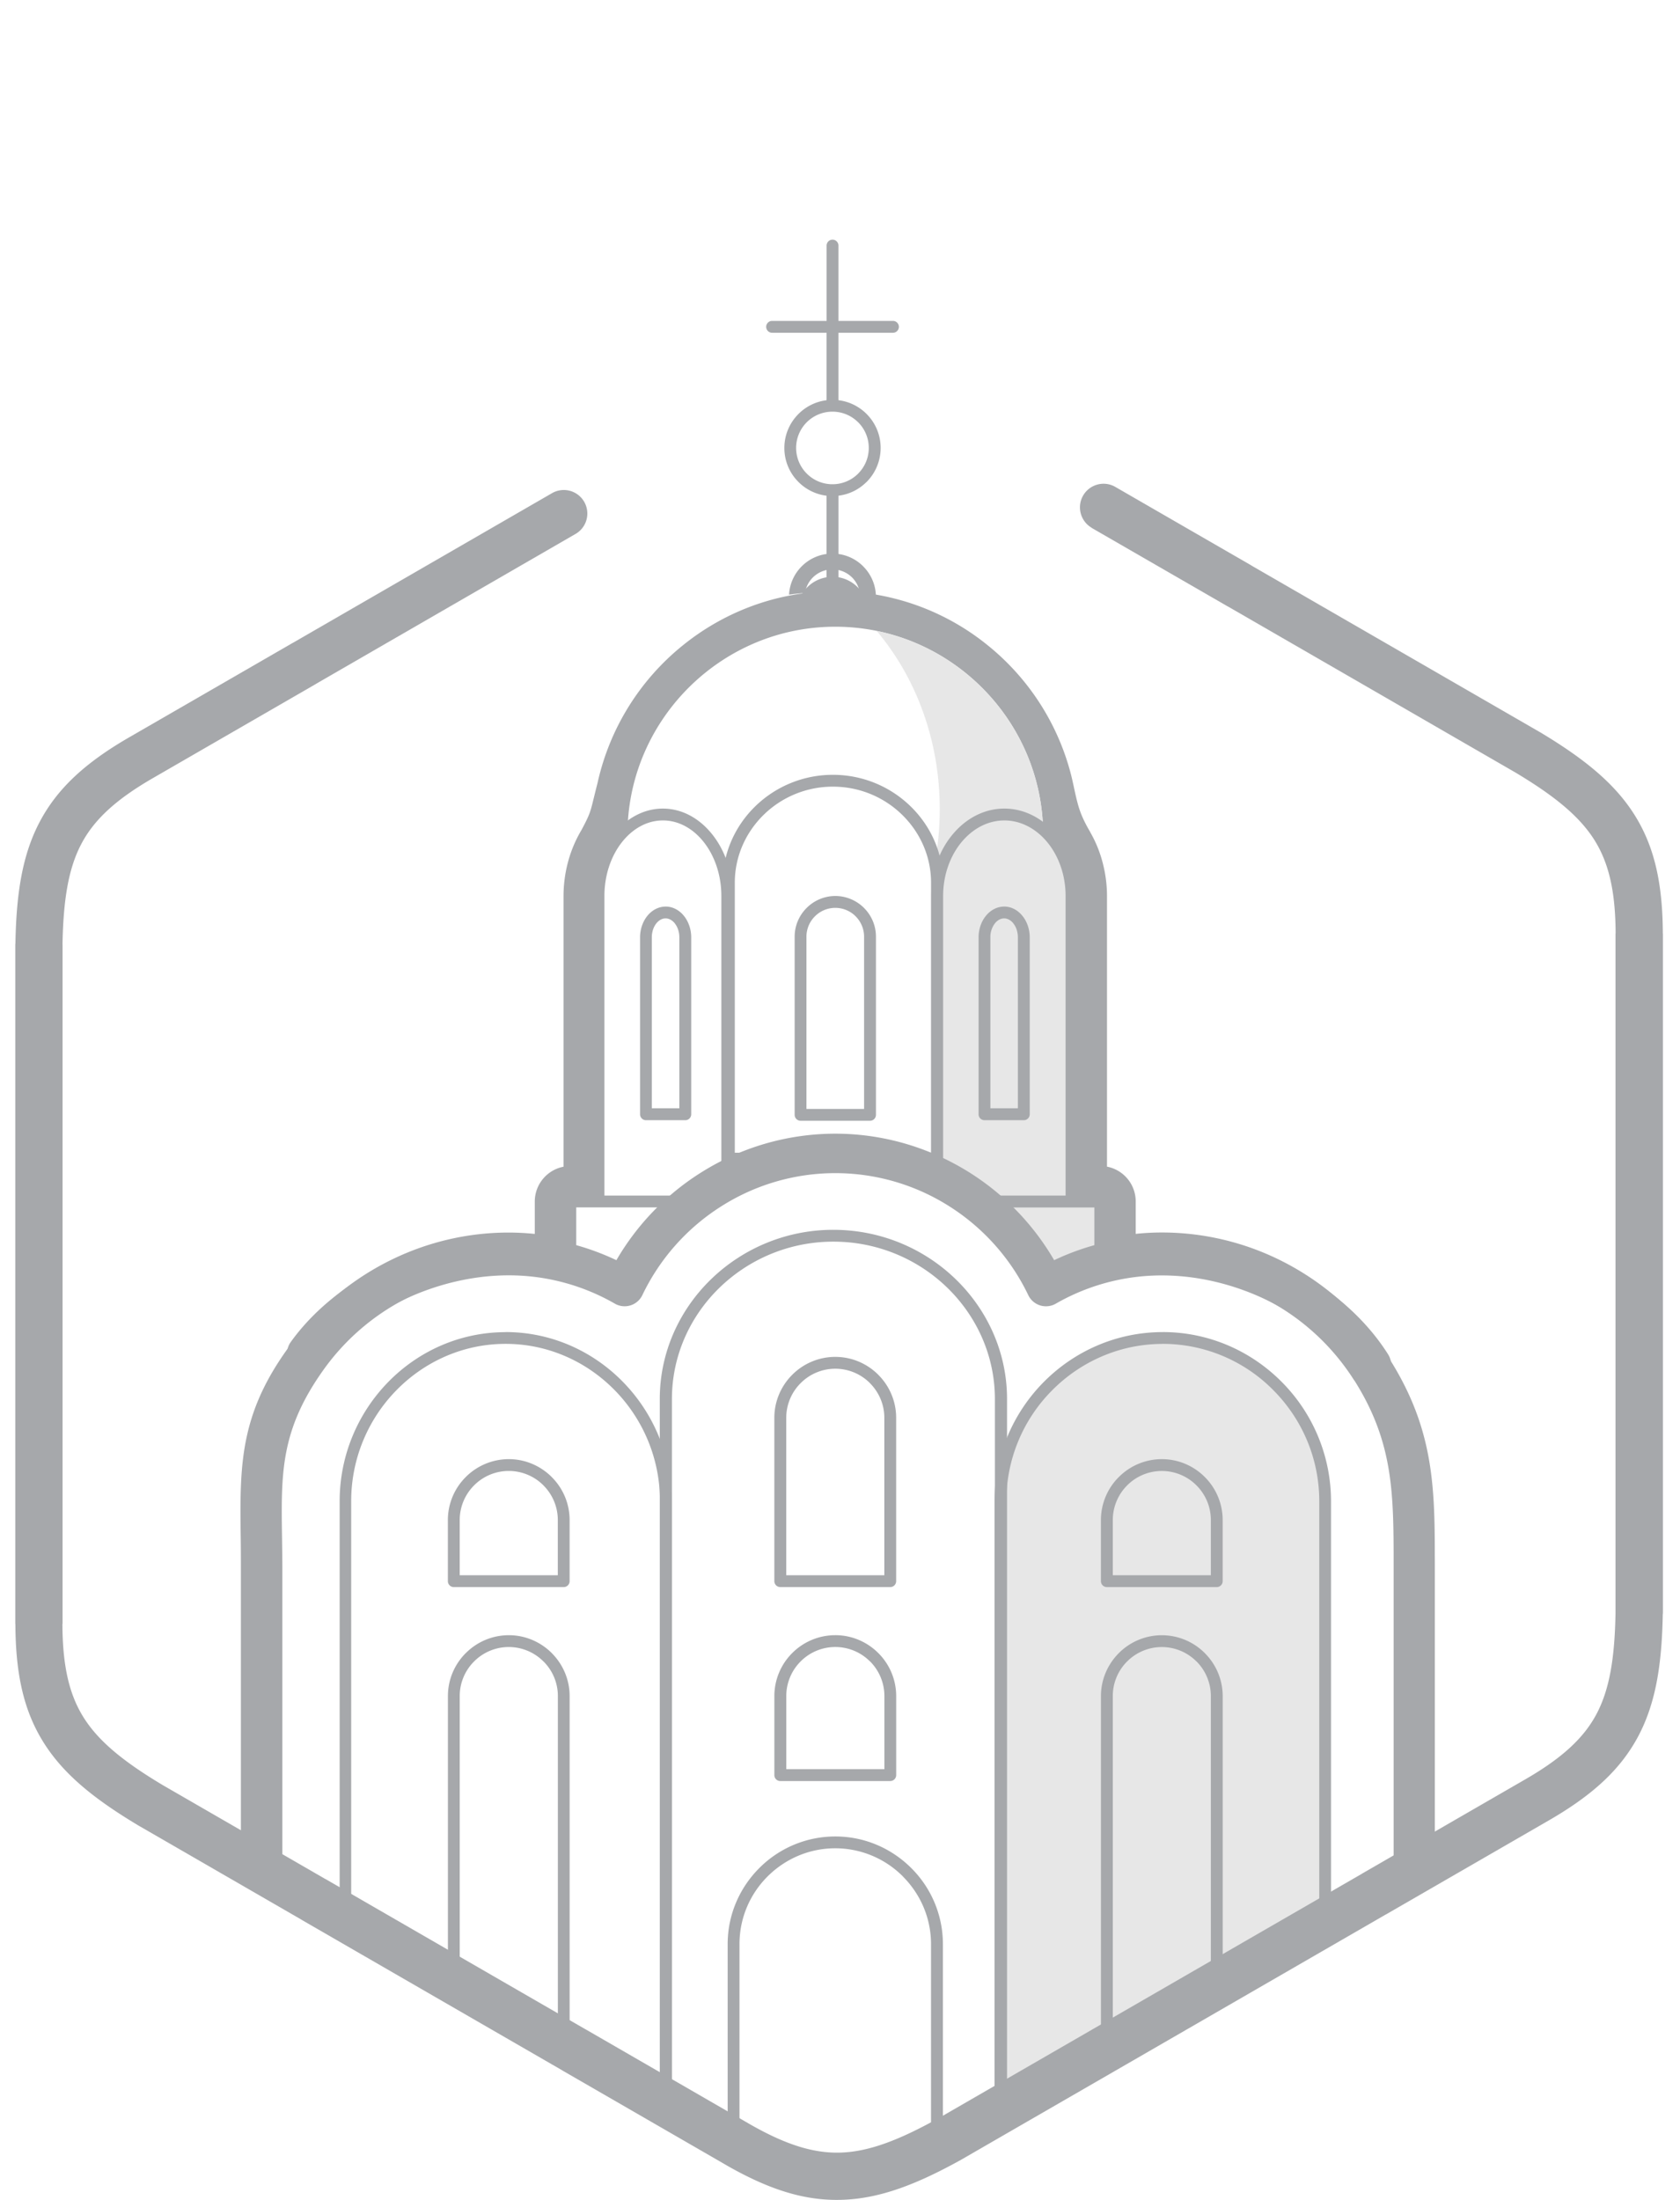 <!DOCTYPE svg PUBLIC "-//W3C//DTD SVG 1.1//EN" "http://www.w3.org/Graphics/SVG/1.1/DTD/svg11.dtd"><svg xmlns="http://www.w3.org/2000/svg" width="110" height="144" viewBox="-1 -15.69 110 144" overflow="visible"><path fill-rule="evenodd" clip-rule="evenodd" fill="#E7E7E7" d="M75.123 72.147c5.893 0 10.715 4.82 10.715 10.715v26.11l-21.404 12.334c-.016-.234-.025-.47-.025-.708V82.862c-.004-5.894 4.82-10.715 10.71-10.715z"/><path fill="#A6A8AB" d="M70.482 18.86c-.738-.43-.99-1.375-.562-2.113s1.373-.99 2.11-.562l8.88 5.125c.027.016.053.032.078.05l8.09 4.67 10.713 6.185.026.015v-.002c2.904 1.738 4.887 3.347 6.182 5.387 1.316 2.074 1.865 4.49 1.877 7.806h.006v44.41c0 .057-.002.11-.01.16-.06 3.31-.467 5.79-1.572 7.91-1.143 2.185-2.957 3.87-5.814 5.53l-10.697 6.175a.884.884 0 0 1-.086.046l-8.796 5.08-8.174 4.72-10.715 6.185-.02.012h.002c-2.953 1.645-5.336 2.556-7.76 2.657-2.46.104-4.824-.625-7.69-2.267l-.074-.045-10.628-6.135-.08-.05-8.79-5.075-.005-.003-8.174-4.72-.08-.05-10.626-6.136-.024-.014c-2.905-1.737-4.887-3.347-6.182-5.386C.568 96.35.02 93.934.008 90.62H0V46.207c0-.054.003-.107.01-.16.06-3.31.466-5.79 1.573-7.906 1.143-2.184 2.957-3.87 5.814-5.53l10.696-6.175c.027-.017.056-.03.085-.046l8.796-5.08 8.175-4.72a1.54 1.54 0 1 1 1.533 2.673l-8.174 4.72-8.79 5.076-.08.05-10.692 6.174c-2.334 1.358-3.78 2.665-4.628 4.285-.855 1.632-1.17 3.696-1.225 6.53.002.035.004.07.004.106v44.41h-.01c.01 2.69.42 4.597 1.404 6.148 1.006 1.586 2.67 2.908 5.156 4.396l10.607 6.125.087.046 8.174 4.72-.002.005 8.792 5.076c.03.017.058.03.087.048l10.624 6.134c.02.014.043.025.063.038 2.346 1.343 4.206 1.943 6.034 1.866 1.867-.078 3.84-.857 6.376-2.27l.002.002 10.693-6.174 8.174-4.72 8.79-5.074.08-.05 10.696-6.175c2.337-1.358 3.784-2.665 4.63-4.284.854-1.634 1.17-3.7 1.223-6.533V45.418h.007c-.01-2.69-.42-4.596-1.404-6.146-1.006-1.582-2.67-2.904-5.154-4.392l-10.69-6.173-8.095-4.673a1.433 1.433 0 0 1-.086-.046l-8.88-5.124z"/><path fill="#A6A8AB" d="M53.102 23.023c-3.54.13-6.8 1.435-9.393 3.532a16.008 16.008 0 0 0-5.588 9.026c-.09.345-.188.748-.27 1.08-.19.775-.24.98-.777 1.98l-.026.043a8.27 8.27 0 0 0-.86 2.063 8.69 8.69 0 0 0-.29 2.216v17.72a2.324 2.324 0 0 0-1.883 2.28v2.12a17.2 17.2 0 0 0-1.706-.09c-2.723 0-5.314.633-7.63 1.757a17.753 17.753 0 0 0-6.15 4.927c-3.883 4.888-3.836 8.333-3.766 13.45.004.334.01.667.01 2.05v18.953h.004c0 .8.413 1.577 1.155 2.006l2.472 1.428 8.174 4.72.002-.004.007.004 8.747 5.05c.04.027.08.053.12.076l10.592 6.116c.037.022.073.046.112.068 2.995 1.716 5.485 2.477 8.105 2.366 2.562-.107 5.047-1.052 8.104-2.753v-.003l.03-.016 18.885-10.905 8.877-5.124 1.432-.827a2.33 2.33 0 0 0 1.357-2.116V87.91c0-4.155-.01.675-.005-.956.012-5.126.02-8.98-2.996-13.74a17.79 17.79 0 0 0-6.41-6.035 17.44 17.44 0 0 0-8.47-2.19c-.555 0-1.123.03-1.705.09v-2.12a2.32 2.32 0 0 0-1.88-2.28V42.96c0-.755-.103-1.498-.292-2.21a8.094 8.094 0 0 0-.783-1.926c-.02-.037-.037-.075-.06-.112-.46-.787-.653-1.312-.802-1.875-.162-.61-.268-1.234-.426-1.848a16 16 0 0 0-5.462-8.45 15.83 15.83 0 0 0-10.556-3.52zm.59 2.312c7.372 0 13.425 5.94 13.604 13.272 1.125.968 1.865 2.56 1.865 4.352v20h1.884v4.896a15.12 15.12 0 0 1 4.03-.544c5.423 0 10.208 2.86 12.92 7.15 2.626 4.146 2.638 7.59 2.638 12.395v19.353l-1.62.936-8.875 5.125-8.176 4.72-10.71 6.188c-5.49 3.054-8.72 3.38-13.932.395L36.62 117.4l-8.876-5.126-8.174-4.72-2.472-1.427V87.09c0-5.562-.582-8.65 2.78-13.35 2.776-3.883 7.322-6.426 12.434-6.426 1.373 0 2.727.185 4.03.544v-4.9h1.88v-20c0-1.79.74-3.383 1.866-4.35.182-7.33 6.232-13.273 13.604-13.273zm6.673 36.833v-2.4H47.02v2.4a15.18 15.18 0 0 1 6.672-1.547 15.2 15.2 0 0 1 6.673 1.55zm-6.47-39.978a.388.388 0 0 1-.775 0v-5.43a3.142 3.142 0 0 1-1.838-.898 3.135 3.135 0 0 1-.925-2.228c0-.868.353-1.655.924-2.226a3.15 3.15 0 0 1 1.84-.9V6.092h-3.586a.388.388 0 0 1 0-.775h3.588V.387a.387.387 0 0 1 .776 0v4.93h3.588a.388.388 0 0 1 0 .775h-3.588v4.415a3.147 3.147 0 0 1 1.84.898l.022.023c.558.568.9 1.347.9 2.204a3.15 3.15 0 0 1-.92 2.228l-.025.02a3.125 3.125 0 0 1-1.816.878v5.433zm1.292-10.237a2.366 2.366 0 0 0-1.68-.695 2.373 2.373 0 0 0-1.68 4.056c.43.43 1.024.695 1.68.695a2.37 2.37 0 0 0 1.663-.678l.018-.02c.43-.43.696-1.023.696-1.68 0-.646-.258-1.233-.676-1.66l-.02-.02z"/><path fill-rule="evenodd" clip-rule="evenodd" fill="#A6A8AB" d="M53.507 22.064a2.33 2.33 0 0 1 2.33 2.33v.104a13.24 13.24 0 0 0-4.65-.327 2.33 2.33 0 0 1 2.32-2.104z"/><path fill="#A6A8AB" d="M53.507 20.548c.785 0 1.496.318 2.012.834v.002a2.837 2.837 0 0 1 .823 2.252 14 14 0 0 0-1.022-.256 1.825 1.825 0 0 0-.53-1.27 1.82 1.82 0 0 0-2.567.002c-.27.268-.454.62-.513 1.014-.352.023-.702.06-1.047.11a2.84 2.84 0 0 1 .83-1.854 2.835 2.835 0 0 1 2.013-.834z"/><path fill-rule="evenodd" clip-rule="evenodd" fill="#E7E7E7" d="M56.395 25.607c6.2 1.263 10.906 6.777 10.906 13.338v20.823H60.52V40.993h-.352c.238-1.197.363-2.44.363-3.72 0-4.528-1.573-8.638-4.133-11.666z"/><path fill="#A6A8AB" d="M53.536 35.03a7.27 7.27 0 0 1 5.096 2.073c1.31 1.28 2.12 3.045 2.12 4.987v20.273a17.37 17.37 0 0 0-.79-.38V42.09c0-1.73-.724-3.3-1.89-4.44-1.163-1.14-2.77-1.846-4.536-1.846S50.163 36.51 49 37.65s-1.888 2.712-1.888 4.44v19.895c-.268.12-.532.246-.792.38V42.09c0-1.942.812-3.707 2.12-4.987a7.27 7.27 0 0 1 5.096-2.073z"/><path fill-rule="evenodd" clip-rule="evenodd" fill="#E7E7E7" d="M64.764 37.628c-2.42 0-4.398 2.4-4.398 5.33v18.374l7.484 7.073 3.064-1.642v-3.908l-1.752-.09V42.958c0-2.933-1.98-5.332-4.398-5.332z"/><path fill="#A6A8AB" d="M64.764 38.016c-1.09 0-2.084.545-2.81 1.424-.74.898-1.202 2.145-1.202 3.52v19.404c-.254-.133-.512-.26-.773-.38V42.96c0-1.558.524-2.98 1.38-4.01.87-1.056 2.072-1.71 3.402-1.71s2.535.654 3.404 1.71c.852 1.03 1.38 2.45 1.38 4.01v20h-.774v-20c0-1.376-.46-2.622-1.2-3.52-.728-.88-1.722-1.424-2.81-1.424zm-22.362 0c-1.04 0-1.988.545-2.68 1.424-.708.898-1.147 2.145-1.147 3.52v20h-.74v-20c0-1.557.505-2.978 1.318-4.01.83-1.055 1.98-1.71 3.25-1.71s2.418.655 3.248 1.71c.816 1.032 1.32 2.452 1.32 4.01v19.025c-.25.12-.495.246-.74.38V42.96c0-1.376-.44-2.622-1.145-3.52-.692-.88-1.64-1.424-2.68-1.424zm11.29 4.946c.73 0 1.397.3 1.88.78v.002c.483.48.782 1.147.782 1.88v11.663a.388.388 0 0 1-.388.388h-4.548a.388.388 0 0 1-.387-.388V45.625c0-.732.3-1.398.784-1.88a2.657 2.657 0 0 1 1.88-.783zm1.333 1.33a1.882 1.882 0 0 0-2.666 0 1.878 1.878 0 0 0-.556 1.333V56.9h3.774V45.625c0-.52-.213-.992-.555-1.334z"/><path fill="#A6A8AB" d="M42.583 43.654c.477 0 .907.24 1.212.627.286.364.463.857.463 1.39v11.58a.388.388 0 0 1-.387.388h-2.574a.39.39 0 0 1-.388-.388V45.67c0-.535.178-1.028.463-1.39.307-.385.735-.625 1.214-.625zm.606 1.104c-.164-.203-.38-.33-.61-.33-.23 0-.446.127-.608.33-.18.23-.293.552-.293.91v11.19h1.803V45.67c0-.358-.113-.68-.295-.91zm21.56-1.104c.48 0 .904.24 1.21.627.286.36.464.857.464 1.39v11.58a.39.39 0 0 1-.39.388H63.46a.387.387 0 0 1-.386-.388V45.67c0-.536.176-1.028.463-1.39.305-.385.734-.625 1.213-.625zm.605 1.104c-.162-.203-.377-.33-.607-.33s-.448.127-.608.33a1.47 1.47 0 0 0-.293.91v11.19h1.8V45.67c0-.358-.11-.68-.294-.91zM36.342 62.572h9.907c-.428.238-.84.497-1.24.775h-8.28v4.623a16.156 16.156 0 0 0-.777-.213V62.96c0-.214.173-.388.387-.388zm24.793 0h9.908c.213 0 .387.174.387.388v4.798c-.26.064-.518.135-.775.213v-4.62h-8.28c-.4-.277-.814-.537-1.24-.775z"/><path fill="#A6A8AB" d="M87.668 74.67a15.046 15.046 0 0 0-5.428-5.118 14.764 14.764 0 0 0-7.168-1.85c-1.305 0-2.59.17-3.826.5-1.246.335-2.445.83-3.568 1.477a.39.39 0 0 1-.527-.146l-.01-.025a15 15 0 0 0-5.513-6.198 14.823 14.823 0 0 0-7.933-2.304c-2.874 0-5.61.832-7.934 2.302a14.99 14.99 0 0 0-5.513 6.198.387.387 0 0 1-.514.183l-.037-.02a14.82 14.82 0 0 0-3.558-1.47c-1.237-.33-2.522-.5-3.826-.5a14.78 14.78 0 0 0-6.794 1.648 15.07 15.07 0 0 0-5.325 4.613c-2.834 3.963-2.792 6.77-2.728 10.995.01.724.022 1.483.022 2.133v18.814l2.28 1.315 8.173 4.72.02.012 8.855 5.11h.002l10.694 6.174c2.544 1.456 4.59 2.104 6.656 2.018 2.077-.088 4.206-.917 6.895-2.415l.01-.003 10.7-6.178 8.174-4.72 8.877-5.127 1.425-.82V86.86c0-2.388 0-4.438-.325-6.38-.324-1.933-.967-3.785-2.248-5.81zm-5.055-5.795a15.87 15.87 0 0 1 5.71 5.385c1.343 2.122 2.017 4.064 2.354 6.093.338 2.016.34 4.09.34 6.508v19.357h-.002c0 .134-.07.264-.193.335l-1.62.936-8.876 5.125-8.174 4.72-10.7 6.178-.017.01c-2.797 1.56-5.027 2.42-7.242 2.514-2.224.094-4.398-.587-7.07-2.117l-10.697-6.176-8.854-5.112-.022-.012-8.174-4.72-2.448-1.412a.387.387 0 0 1-.218-.35V87.092c0-.853-.01-1.504-.02-2.123-.064-4.376-.108-7.285 2.873-11.45 1.45-2.03 3.373-3.7 5.6-4.855a15.534 15.534 0 0 1 7.15-1.737 15.532 15.532 0 0 1 7.42 1.882 15.765 15.765 0 0 1 5.613-6.15 15.603 15.603 0 0 1 8.345-2.425c3.024 0 5.9.878 8.348 2.425a15.774 15.774 0 0 1 5.615 6.15 15.562 15.562 0 0 1 14.964.066zm-21.547 53.962a.387.387 0 0 1 .518.153l-.518-.153z"/><path fill="#A6A8AB" d="M89.89 72.972c.38.6.198 1.396-.4 1.775a1.29 1.29 0 0 1-1.776-.403c-1.225-1.934-3.113-3.558-5.322-4.707-2.244-1.17-4.803-1.838-7.318-1.838a13.897 13.897 0 0 0-6.946 1.85 1.286 1.286 0 0 1-1.756-.474c-.016-.028-.03-.057-.045-.086a14.073 14.073 0 0 0-5.182-5.822 13.92 13.92 0 0 0-14.905 0 14.052 14.052 0 0 0-5.18 5.82 1.286 1.286 0 0 1-1.823.548 13.914 13.914 0 0 0-6.924-1.842c-2.378 0-4.813.596-6.975 1.644-2.12 1.03-3.967 2.487-5.218 4.237a1.288 1.288 0 0 1-2.098-1.494c1.51-2.11 3.7-3.85 6.197-5.06 2.502-1.217 5.33-1.906 8.09-1.906 1.447 0 2.877.19 4.26.56.955.255 1.888.6 2.79 1.027a16.675 16.675 0 0 1 5.506-5.714 16.503 16.503 0 0 1 8.825-2.566c3.195 0 6.238.93 8.826 2.565a16.687 16.687 0 0 1 5.506 5.715 16.466 16.466 0 0 1 7.05-1.587c2.93 0 5.905.774 8.507 2.13 2.593 1.35 4.833 3.288 6.31 5.624z"/><path fill="#A6A8AB" d="M53.567 64.814c3.125 0 5.97 1.246 8.03 3.254 2.06 2.008 3.34 4.777 3.34 7.823v45.48a.392.392 0 0 1-.226.35l-3.19 1.796-.022.012c-2.86 1.55-5.145 2.41-7.414 2.503-2.282.093-4.514-.59-7.255-2.12a.1.1 0 0 1-.03-.016l-4.4-2.474a.386.386 0 0 1-.197-.337H42.2V75.89c0-3.045 1.278-5.815 3.338-7.822a11.482 11.482 0 0 1 8.03-3.254zm0 .774c-2.907 0-5.55 1.16-7.467 3.026-1.916 1.867-3.105 4.444-3.105 7.276v44.97l4.2 2.364.027.014c2.608 1.456 4.71 2.104 6.83 2.018 2.126-.087 4.305-.913 7.06-2.406l.01-.006 3.02-1.698V75.89c0-2.83-1.19-5.408-3.105-7.275s-4.562-3.027-7.47-3.027z"/><path fill="#A6A8AB" d="M75.135 71.507c3.027 0 5.783 1.246 7.778 3.254a11.073 11.073 0 0 1 3.237 7.826v26.44c0 .153-.09.285-.218.35l-5.57 3.234-.022.01-8.108 4.71-7.535 4.373a.38.38 0 0 1-.522-.142.39.39 0 0 1-.053-.19h-.002V82.584c0-3.047 1.24-5.815 3.235-7.823 1.997-2.006 4.75-3.252 7.78-3.252zm0 .775c-2.816 0-5.378 1.16-7.234 3.027a10.29 10.29 0 0 0-3.01 7.272V120.7l6.96-4.04 8.107-4.706.02-.014 5.403-3.138V82.584c0-2.833-1.15-5.408-3.01-7.275a10.173 10.173 0 0 0-7.234-3.03zm-43.03-.775c2.99 0 5.706 1.246 7.675 3.254a11.154 11.154 0 0 1 3.193 7.826v38.5c0 .213-.17.387-.38.387a.372.372 0 0 1-.212-.065l-6.236-3.67-.02-.015-8.688-5.11v-.002l-6.008-3.532a.393.393 0 0 1-.19-.335v-26.16c0-3.046 1.223-5.814 3.193-7.822s4.686-3.25 7.675-3.25zm7.14 3.802c-1.834-1.87-4.36-3.03-7.14-3.03-2.78 0-5.308 1.16-7.14 3.027a10.356 10.356 0 0 0-2.97 7.274v25.934l5.817 3.423 8.69 5.113.02.013 5.692 3.35v-37.83c0-2.834-1.138-5.41-2.97-7.276zm14.448 29.216c1.938 0 3.697.793 4.975 2.07a7.02 7.02 0 0 1 2.07 4.975v12.754a.39.39 0 0 1-.22.35l-.15.087-.024.01c-2.396 1.336-4.314 2.074-6.22 2.154-1.918.08-3.792-.506-6.092-1.823l-.018-.01-1.172-.677a.387.387 0 0 1-.193-.335h-.004V111.57c0-1.937.793-3.698 2.07-4.975a7.02 7.02 0 0 1 4.975-2.07zm4.426 2.616a6.255 6.255 0 0 0-4.43-1.842c-1.724 0-3.29.705-4.43 1.842s-1.84 2.704-1.84 4.43v12.283l.98.565.014.007c2.17 1.243 3.918 1.798 5.68 1.724 1.764-.07 3.576-.775 5.867-2.05v-12.53c0-1.72-.706-3.29-1.843-4.426z"/><path fill="#A6A8AB" d="M75.072 79.825a3.97 3.97 0 0 1 2.814 1.172l.02.02a3.974 3.974 0 0 1 1.15 2.795v4a.387.387 0 0 1-.386.388h-7.2a.387.387 0 0 1-.386-.387v-4a3.98 3.98 0 0 1 1.17-2.815h.002a3.974 3.974 0 0 1 2.816-1.173zm2.268 1.718a3.202 3.202 0 0 0-4.538 0 3.208 3.208 0 0 0-.94 2.27v3.612h6.42v-3.613c0-.875-.353-1.67-.923-2.25l-.02-.02zm-45.028-1.718c1.095 0 2.09.45 2.814 1.172V81a3.962 3.962 0 0 1 1.17 2.812v4a.386.386 0 0 1-.386.388h-7.198a.387.387 0 0 1-.387-.387v-4a3.97 3.97 0 0 1 1.17-2.815 3.984 3.984 0 0 1 2.817-1.173zm2.27 1.717a3.202 3.202 0 0 0-4.54 0 3.21 3.21 0 0 0-.942 2.27v3.613h6.423v-3.613c0-.884-.36-1.687-.942-2.27zm19.11-8.41c1.097 0 2.093.448 2.815 1.17l.02.023a3.97 3.97 0 0 1 1.15 2.793v10.694a.387.387 0 0 1-.388.387h-7.2a.388.388 0 0 1-.388-.39V77.12c0-1.098.45-2.095 1.172-2.817a3.982 3.982 0 0 1 2.817-1.172zm2.27 1.718a3.2 3.2 0 0 0-4.538 0 3.205 3.205 0 0 0-.944 2.27v10.306h6.423V77.12c0-.875-.354-1.67-.926-2.252l-.016-.018zm19.11 16.502a3.98 3.98 0 0 1 2.814 1.17v.002a3.974 3.974 0 0 1 1.172 2.813v18.59a.388.388 0 0 1-.223.35l-7.168 4.22a.384.384 0 0 1-.58-.332h-.002V95.337c0-1.095.45-2.09 1.17-2.813h.002v-.002a3.977 3.977 0 0 1 2.815-1.17zm2.268 1.717a3.202 3.202 0 0 0-4.536-.003h-.002a3.194 3.194 0 0 0-.94 2.268v22.15l6.42-3.78v-18.37a3.21 3.21 0 0 0-.942-2.27zm-45.028-1.72c1.097 0 2.092.45 2.815 1.17l.02.022c.71.722 1.15 1.71 1.15 2.792v22.104a.386.386 0 0 1-.593.327l-7.176-3.96a.388.388 0 0 1-.2-.34v-18.13c0-1.096.447-2.092 1.17-2.814h.003a3.972 3.972 0 0 1 2.814-1.17zm2.268 1.717a3.202 3.202 0 0 0-4.536 0 3.196 3.196 0 0 0-.943 2.267v17.904l6.426 3.543V95.33c0-.872-.354-1.67-.926-2.247l-.02-.018zm19.113-1.718c1.095 0 2.092.45 2.814 1.17a3.975 3.975 0 0 1 1.172 2.814v5.177a.39.39 0 0 1-.39.388h-7.2a.387.387 0 0 1-.387-.387v-5.176a3.98 3.98 0 0 1 1.17-2.815 3.982 3.982 0 0 1 2.818-1.17zm2.268 1.716a3.204 3.204 0 0 0-4.536 0 3.2 3.2 0 0 0-.942 2.268v4.79h6.424v-4.79a3.21 3.21 0 0 0-.942-2.27z"/></svg>